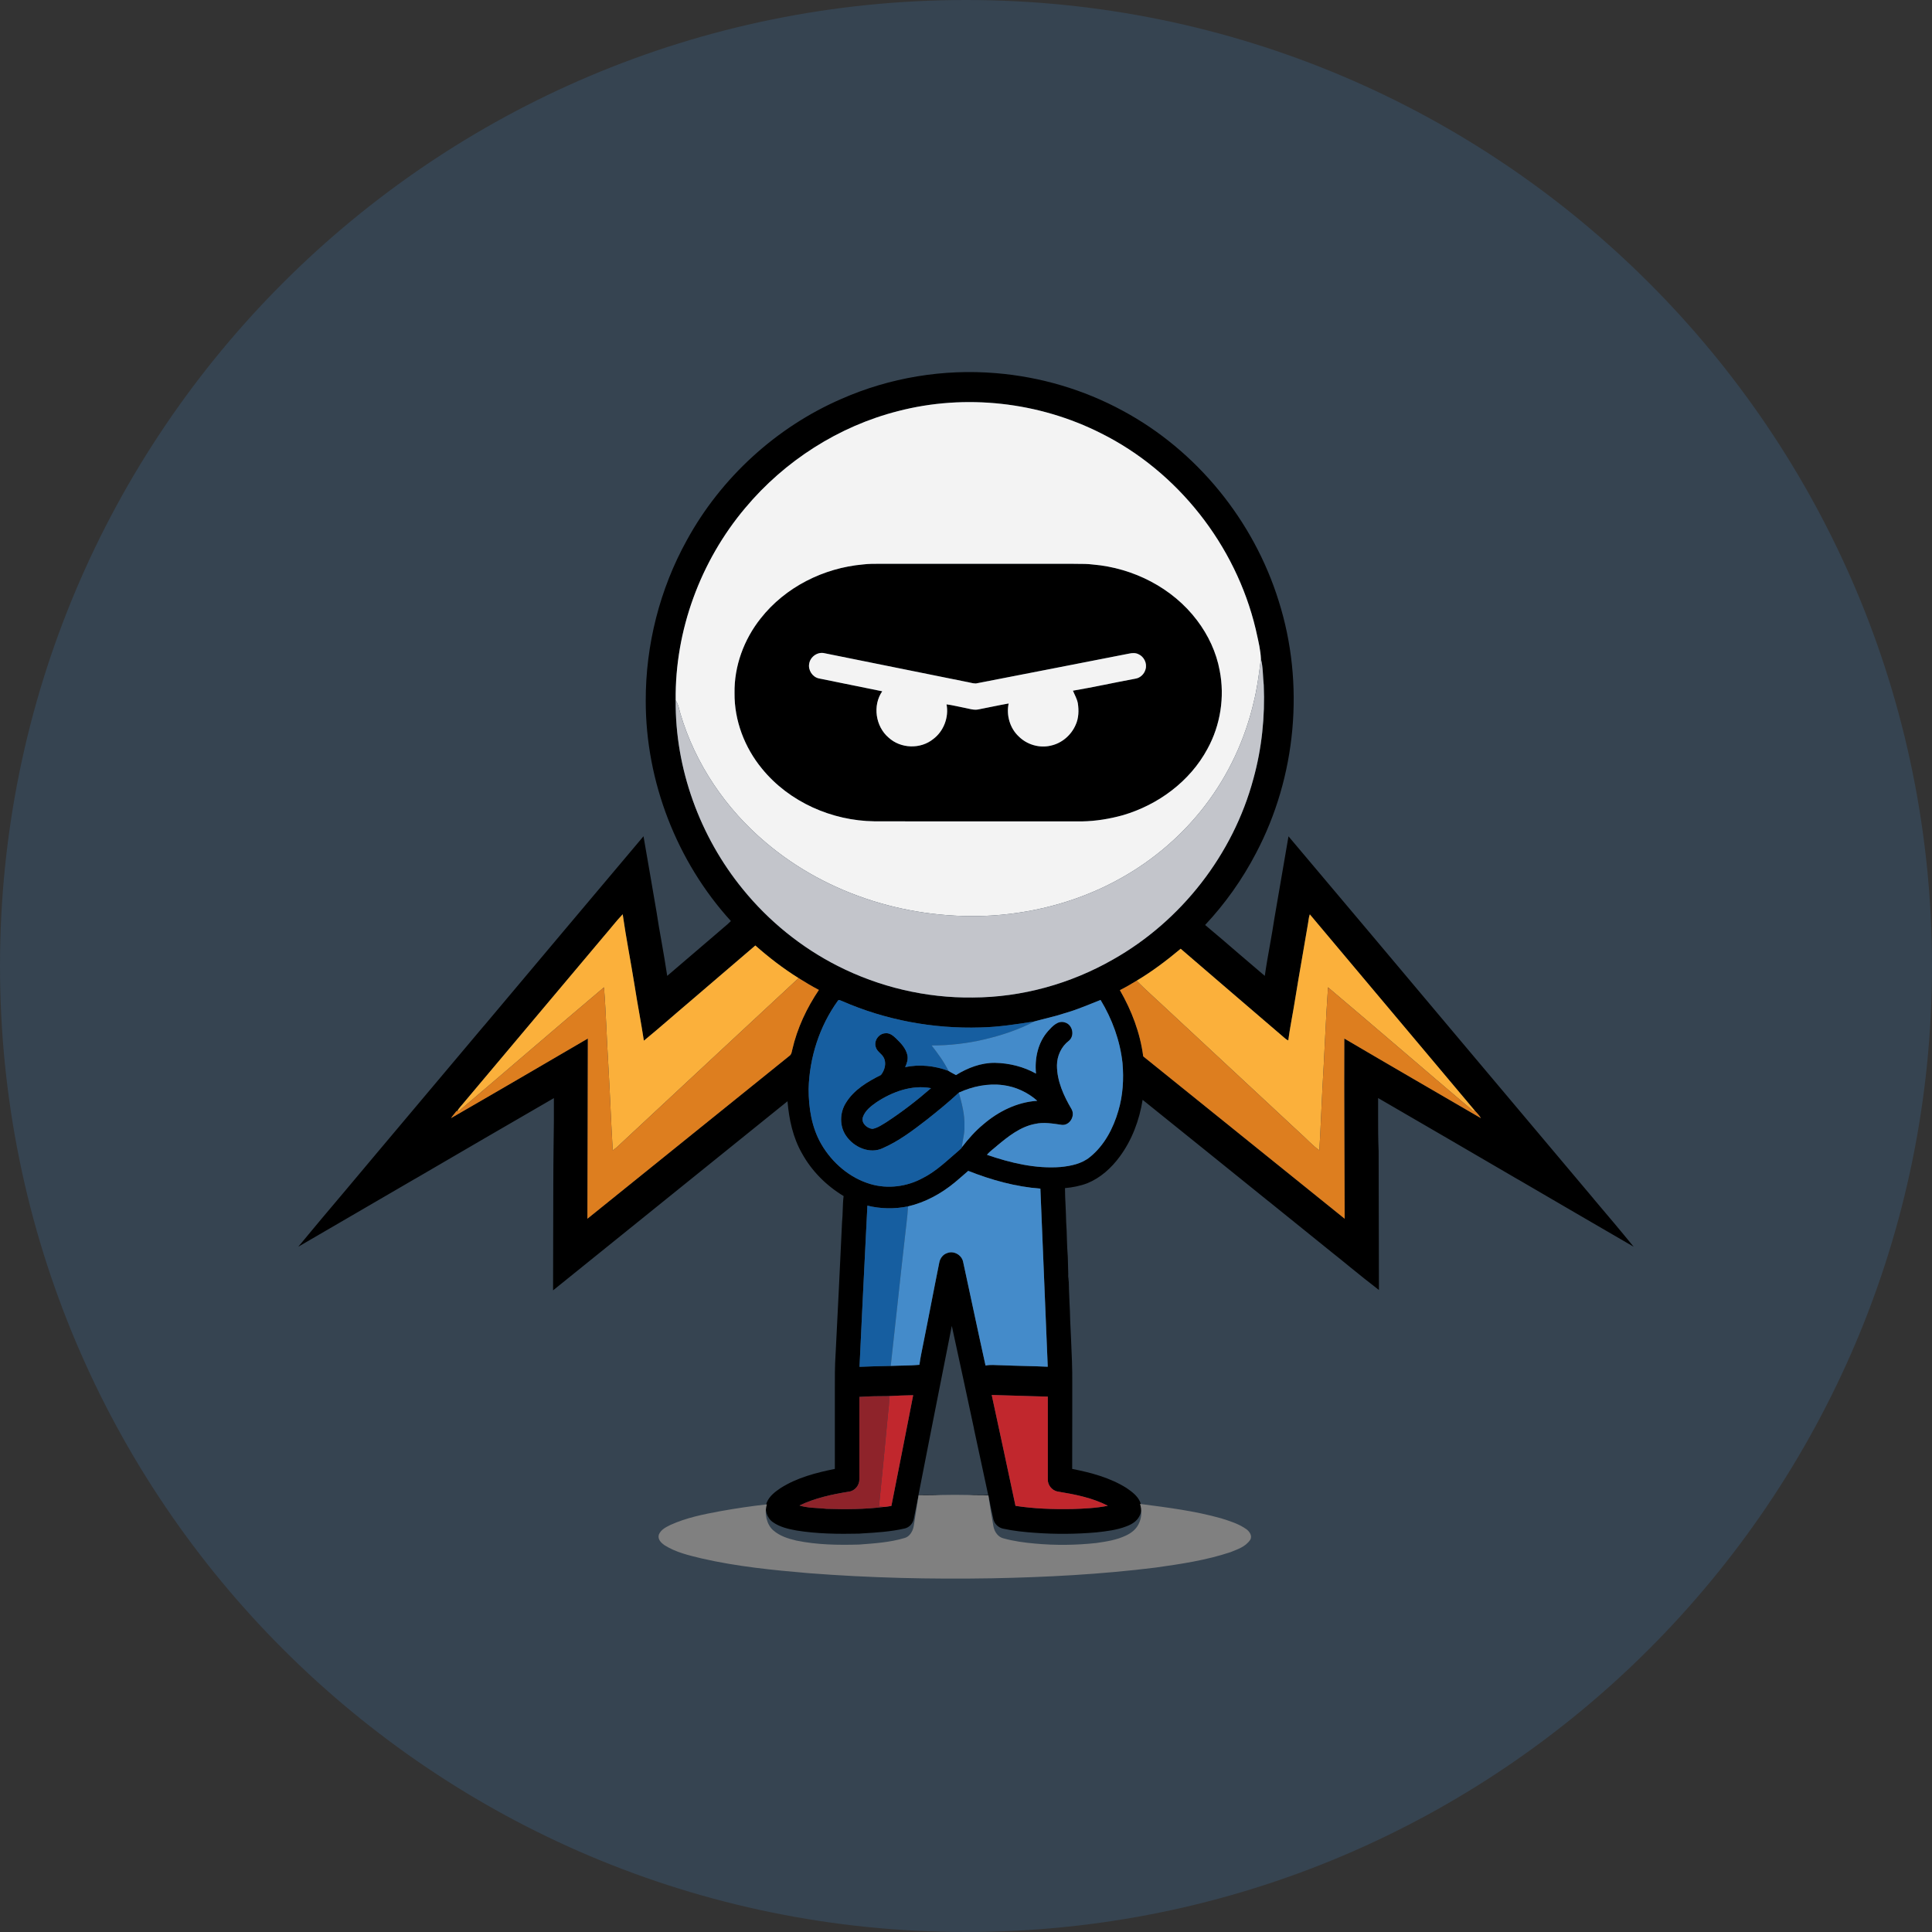 <svg width="26" height="26" viewBox="0 0 26 26" fill="none" xmlns="http://www.w3.org/2000/svg">
<rect x="0" y="0" width="26" height="26" fill="#333333" stroke="none"/>
<path opacity="0.2" d="M13 26C20.18 26 26 20.18 26 13C26 5.82 20.18 0 13 0C5.82 0 0 5.82 0 13C0 20.18 5.82 26 13 26Z" fill="#448BCA"/>
<path fill-rule="evenodd" clip-rule="evenodd" d="M11.324 5.368C11.975 5.081 12.698 4.962 13.406 5.022C13.999 5.071 14.583 5.242 15.108 5.527C16.103 6.061 16.872 7.004 17.209 8.091C17.561 9.203 17.446 10.454 16.902 11.483C16.719 11.834 16.488 12.16 16.218 12.448C16.368 12.573 16.517 12.701 16.665 12.829L16.665 12.829L16.665 12.829L16.665 12.829C16.784 12.931 16.902 13.032 17.021 13.133C17.041 12.992 17.066 12.852 17.091 12.712L17.091 12.712L17.091 12.712L17.091 12.712L17.091 12.712L17.091 12.712L17.091 12.712L17.091 12.712C17.112 12.595 17.132 12.479 17.15 12.361C17.213 11.992 17.276 11.623 17.34 11.255C18.083 12.135 18.825 13.017 19.566 13.899C20.077 14.506 20.587 15.113 21.098 15.719C21.215 15.859 21.332 15.998 21.449 16.136L21.449 16.136L21.449 16.137L21.449 16.137L21.449 16.137L21.449 16.137L21.449 16.137L21.449 16.137C21.629 16.349 21.809 16.562 21.985 16.778C21.467 16.478 20.95 16.176 20.432 15.874L20.431 15.874L20.429 15.873L20.429 15.873C19.802 15.507 19.174 15.141 18.546 14.777C18.547 14.857 18.546 14.936 18.546 15.015C18.546 15.173 18.546 15.331 18.553 15.489C18.554 16.113 18.555 16.737 18.557 17.36C18.426 17.26 18.297 17.156 18.169 17.052C18.084 16.983 18 16.913 17.914 16.846C17.632 16.619 17.35 16.391 17.069 16.164L17.068 16.164L17.067 16.163C16.504 15.709 15.941 15.254 15.377 14.801C15.333 15.075 15.234 15.342 15.069 15.565C14.957 15.718 14.81 15.851 14.634 15.923C14.537 15.96 14.434 15.98 14.332 15.989C14.332 16.068 14.336 16.147 14.34 16.226C14.343 16.3 14.347 16.373 14.348 16.446C14.354 16.523 14.356 16.6 14.358 16.677L14.358 16.677L14.358 16.677L14.358 16.677L14.358 16.677L14.358 16.677L14.358 16.677L14.358 16.677C14.361 16.757 14.363 16.837 14.37 16.916C14.37 16.953 14.371 16.99 14.373 17.026V17.026V17.026V17.026V17.026V17.026V17.026V17.026C14.376 17.106 14.379 17.185 14.371 17.264L14.384 17.175C14.382 17.294 14.388 17.413 14.393 17.531V17.531V17.531V17.531V17.531V17.531V17.531V17.531L14.393 17.531C14.397 17.61 14.401 17.688 14.402 17.767C14.405 17.853 14.41 17.94 14.414 18.027L14.414 18.027L14.414 18.027L14.414 18.027L14.414 18.027L14.414 18.028L14.414 18.028L14.414 18.028C14.423 18.224 14.432 18.42 14.43 18.616L14.43 19.035C14.43 19.279 14.43 19.523 14.429 19.768C14.683 19.818 14.94 19.886 15.162 20.026C15.232 20.075 15.306 20.128 15.342 20.21C15.367 20.271 15.366 20.344 15.334 20.403C15.299 20.474 15.228 20.515 15.158 20.541C15.029 20.591 14.891 20.607 14.755 20.622C14.481 20.646 14.205 20.648 13.931 20.628C13.786 20.618 13.641 20.603 13.499 20.572C13.437 20.559 13.384 20.509 13.369 20.447C13.344 20.338 13.321 20.23 13.301 20.12C13.262 20.119 13.223 20.119 13.184 20.119C13.136 20.119 13.089 20.119 13.041 20.116C13.08 20.116 13.12 20.116 13.159 20.116H13.159H13.159H13.159H13.159C13.206 20.116 13.252 20.116 13.298 20.116C13.234 19.82 13.171 19.524 13.107 19.228L13.107 19.227L13.107 19.226L13.107 19.225L13.107 19.224C13.008 18.764 12.91 18.303 12.809 17.843C12.721 18.283 12.635 18.723 12.548 19.163L12.548 19.163L12.548 19.164L12.548 19.164L12.548 19.165L12.548 19.166L12.548 19.166L12.548 19.167L12.547 19.168C12.486 19.484 12.424 19.8 12.361 20.116C12.412 20.116 12.464 20.116 12.515 20.116H12.515C12.563 20.116 12.611 20.115 12.659 20.116C12.588 20.119 12.517 20.119 12.445 20.119C12.418 20.118 12.39 20.118 12.362 20.118C12.351 20.171 12.34 20.224 12.33 20.278L12.33 20.278L12.33 20.278L12.33 20.278L12.33 20.278L12.33 20.278L12.33 20.278L12.33 20.278C12.319 20.333 12.309 20.387 12.297 20.442C12.284 20.505 12.235 20.557 12.173 20.57C11.986 20.613 11.793 20.625 11.602 20.636L11.561 20.639C11.28 20.645 10.998 20.642 10.72 20.597C10.61 20.577 10.496 20.551 10.403 20.486C10.319 20.428 10.282 20.311 10.321 20.215C10.357 20.131 10.433 20.074 10.506 20.025C10.727 19.885 10.982 19.819 11.235 19.768L11.235 19.344L11.235 18.921C11.236 18.85 11.236 18.78 11.235 18.71C11.235 18.547 11.234 18.384 11.245 18.221L11.246 18.203C11.276 17.617 11.305 17.031 11.332 16.445C11.338 16.392 11.339 16.338 11.341 16.284V16.284C11.343 16.221 11.345 16.158 11.353 16.096C11.122 15.957 10.924 15.76 10.793 15.522C10.671 15.309 10.618 15.063 10.598 14.82L9.538 15.675C8.839 16.238 8.141 16.801 7.443 17.365C7.444 16.897 7.446 16.429 7.446 15.961C7.446 15.776 7.448 15.592 7.45 15.407C7.453 15.197 7.456 14.988 7.454 14.778C6.831 15.138 6.208 15.501 5.586 15.864L5.586 15.864L5.585 15.864C5.062 16.169 4.538 16.474 4.014 16.778C4.224 16.523 4.437 16.271 4.65 16.019C4.789 15.854 4.929 15.688 5.068 15.521C5.55 14.949 6.032 14.376 6.514 13.803L6.514 13.803L6.515 13.803C7.229 12.953 7.944 12.103 8.66 11.254C8.696 11.459 8.731 11.663 8.766 11.867L8.766 11.868L8.766 11.868L8.766 11.868L8.766 11.868L8.766 11.868L8.766 11.868L8.766 11.868L8.766 11.868C8.789 12.002 8.812 12.136 8.835 12.27C8.855 12.405 8.879 12.54 8.903 12.674L8.903 12.674C8.93 12.827 8.956 12.98 8.979 13.133C9.129 13.005 9.279 12.877 9.429 12.748L9.429 12.748C9.517 12.673 9.605 12.598 9.693 12.522C9.708 12.509 9.723 12.496 9.738 12.483C9.772 12.455 9.806 12.426 9.836 12.395C9.109 11.597 8.69 10.519 8.69 9.434C8.688 8.68 8.879 7.927 9.243 7.27C9.704 6.427 10.449 5.747 11.324 5.368ZM12.084 5.533C11.287 5.736 10.56 6.201 10.029 6.836C9.428 7.549 9.082 8.483 9.093 9.423C9.084 10.344 9.419 11.26 9.998 11.968C10.347 12.397 10.784 12.751 11.275 13C11.835 13.284 12.463 13.432 13.09 13.424C13.75 13.422 14.407 13.24 14.981 12.911C15.894 12.395 16.594 11.502 16.868 10.479C16.981 10.07 17.025 9.644 17.007 9.22C17.003 9.18 17 9.139 16.998 9.098C16.993 9.02 16.989 8.942 16.969 8.867C16.964 8.753 16.938 8.642 16.913 8.531L16.913 8.531C16.908 8.509 16.902 8.486 16.898 8.464C16.629 7.335 15.847 6.344 14.817 5.831C13.98 5.408 12.991 5.297 12.084 5.533ZM6.254 14.825L8.13 12.595C8.162 12.559 8.192 12.522 8.223 12.485L8.223 12.485C8.274 12.424 8.325 12.362 8.38 12.304C8.407 12.493 8.44 12.682 8.473 12.87L8.473 12.87L8.473 12.87L8.473 12.87L8.473 12.87C8.497 13.005 8.52 13.139 8.542 13.274C8.559 13.387 8.579 13.5 8.599 13.613C8.622 13.743 8.645 13.874 8.665 14.005C8.795 13.899 8.923 13.789 9.051 13.678L9.051 13.678C9.132 13.608 9.213 13.538 9.295 13.469C9.399 13.38 9.502 13.291 9.605 13.203L9.606 13.203L9.606 13.202L9.606 13.202L9.606 13.202L9.608 13.2L9.609 13.199C9.794 13.041 9.979 12.882 10.165 12.724C10.347 12.885 10.541 13.034 10.747 13.163C10.836 13.219 10.927 13.273 11.02 13.322C10.856 13.566 10.728 13.837 10.662 14.126L10.659 14.14C10.653 14.166 10.647 14.193 10.624 14.209L9.459 15.148C8.941 15.566 8.423 15.983 7.905 16.401C7.905 16.018 7.907 15.635 7.908 15.252C7.909 14.827 7.911 14.401 7.911 13.976L7.805 14.038C7.227 14.375 6.649 14.713 6.07 15.047C6.082 15.028 6.097 15.01 6.112 14.992L6.112 14.992L6.112 14.992C6.123 14.978 6.135 14.964 6.145 14.949L6.15 14.958C6.168 14.925 6.193 14.897 6.218 14.868C6.23 14.854 6.242 14.84 6.254 14.825ZM17.534 12.832L17.534 12.832L17.534 12.832C17.498 13.036 17.463 13.239 17.43 13.443C17.419 13.516 17.406 13.588 17.393 13.661L17.393 13.661C17.372 13.774 17.352 13.887 17.337 14.001C17.316 13.993 17.298 13.979 17.282 13.964C17.078 13.788 16.873 13.612 16.668 13.437L16.668 13.437C16.408 13.214 16.148 12.992 15.889 12.768C15.701 12.925 15.506 13.073 15.296 13.198C15.222 13.243 15.148 13.287 15.071 13.325C15.229 13.599 15.344 13.9 15.385 14.216C15.795 14.546 16.206 14.877 16.616 15.208L16.618 15.21L16.619 15.211C17.111 15.608 17.603 16.005 18.096 16.401C18.096 16.102 18.094 15.803 18.093 15.504C18.091 14.995 18.089 14.485 18.091 13.976C18.516 14.226 18.942 14.474 19.369 14.722L19.369 14.722L19.369 14.722L19.369 14.722L19.369 14.722L19.369 14.722C19.556 14.831 19.743 14.939 19.93 15.048C19.908 15.013 19.881 14.981 19.852 14.952C19.561 14.605 19.27 14.259 18.978 13.912L18.978 13.912L18.977 13.911L18.976 13.91C18.526 13.375 18.076 12.841 17.627 12.305C17.616 12.334 17.612 12.364 17.608 12.393L17.608 12.393C17.606 12.408 17.604 12.423 17.601 12.438C17.579 12.569 17.556 12.701 17.534 12.832L17.534 12.832L17.534 12.832L17.534 12.832L17.534 12.832ZM10.882 14.655C10.893 14.232 11.028 13.812 11.274 13.47C11.284 13.451 11.301 13.459 11.317 13.466C11.322 13.468 11.327 13.471 11.332 13.472C11.917 13.728 12.558 13.847 13.195 13.827C13.433 13.822 13.669 13.785 13.905 13.749L13.92 13.746C13.975 13.731 14.029 13.717 14.084 13.703C14.166 13.682 14.248 13.662 14.329 13.635C14.454 13.6 14.575 13.551 14.695 13.503L14.695 13.503L14.695 13.503C14.734 13.487 14.772 13.472 14.811 13.457C14.967 13.714 15.073 14.004 15.106 14.305C15.125 14.521 15.112 14.741 15.05 14.949C14.982 15.185 14.861 15.415 14.669 15.57C14.558 15.662 14.413 15.691 14.274 15.705C13.936 15.731 13.6 15.65 13.282 15.541C13.308 15.509 13.34 15.483 13.372 15.457C13.389 15.443 13.406 15.43 13.422 15.415C13.572 15.29 13.734 15.162 13.93 15.125C14.038 15.101 14.149 15.117 14.257 15.133L14.29 15.138C14.394 15.149 14.472 15.02 14.422 14.929C14.316 14.749 14.224 14.55 14.224 14.337C14.225 14.209 14.283 14.083 14.385 14.006C14.467 13.938 14.435 13.79 14.333 13.76C14.238 13.727 14.162 13.811 14.104 13.875L14.104 13.876C13.967 14.03 13.922 14.246 13.942 14.448C13.774 14.354 13.582 14.307 13.39 14.303C13.203 14.301 13.023 14.37 12.865 14.468C12.851 14.46 12.837 14.452 12.822 14.445C12.802 14.434 12.782 14.424 12.764 14.411C12.578 14.342 12.375 14.32 12.181 14.361C12.205 14.311 12.223 14.255 12.211 14.199C12.191 14.109 12.126 14.04 12.063 13.979C12.024 13.941 11.977 13.9 11.92 13.905C11.829 13.905 11.756 14.005 11.786 14.092C11.795 14.125 11.819 14.149 11.842 14.172C11.861 14.19 11.879 14.207 11.891 14.23C11.934 14.305 11.906 14.404 11.855 14.467C11.675 14.557 11.491 14.665 11.383 14.843C11.3 14.974 11.296 15.156 11.386 15.285C11.491 15.44 11.707 15.536 11.883 15.45C12.097 15.356 12.285 15.213 12.469 15.071C12.618 14.953 12.765 14.834 12.904 14.704C13.088 14.62 13.294 14.577 13.496 14.603C13.666 14.624 13.83 14.699 13.959 14.814C13.688 14.831 13.435 14.957 13.232 15.132C13.123 15.222 13.03 15.328 12.944 15.44C12.941 15.45 12.932 15.458 12.924 15.465C12.919 15.468 12.915 15.472 12.912 15.476C12.88 15.503 12.849 15.53 12.818 15.558C12.692 15.668 12.566 15.78 12.416 15.855C12.204 15.97 11.948 16.003 11.716 15.935C11.436 15.853 11.198 15.649 11.052 15.396C10.923 15.173 10.882 14.91 10.882 14.655ZM11.796 14.833C11.722 14.885 11.642 14.945 11.612 15.035C11.588 15.115 11.667 15.184 11.74 15.192C11.797 15.183 11.847 15.152 11.896 15.122C11.907 15.115 11.918 15.109 11.928 15.102C12.139 14.964 12.339 14.81 12.53 14.644C12.272 14.596 12.01 14.692 11.796 14.833ZM12.22 16.235C12.452 16.181 12.666 16.064 12.849 15.913C12.893 15.877 12.935 15.84 12.978 15.802L13.03 15.757C13.341 15.88 13.667 15.971 14.001 15.996C14.035 16.792 14.067 17.589 14.1 18.385L14.1 18.393C13.986 18.387 13.871 18.384 13.757 18.382H13.757L13.757 18.382C13.664 18.379 13.572 18.377 13.479 18.373C13.458 18.373 13.437 18.372 13.416 18.371H13.416H13.416C13.365 18.369 13.313 18.366 13.263 18.377C13.201 18.098 13.141 17.819 13.081 17.539L13.081 17.539L13.081 17.538C13.041 17.351 13.001 17.163 12.96 16.975C12.938 16.885 12.831 16.827 12.745 16.864C12.689 16.882 12.65 16.935 12.64 16.993C12.604 17.172 12.569 17.351 12.534 17.53C12.499 17.71 12.464 17.889 12.428 18.068C12.422 18.1 12.415 18.132 12.409 18.164C12.395 18.231 12.382 18.299 12.373 18.367C12.29 18.375 12.207 18.376 12.124 18.378H12.124C12.079 18.379 12.033 18.38 11.987 18.382L11.914 18.383C11.798 18.386 11.682 18.389 11.567 18.394C11.588 17.926 11.612 17.459 11.635 16.991L11.635 16.991L11.635 16.989C11.648 16.735 11.66 16.48 11.673 16.225C11.852 16.269 12.04 16.272 12.22 16.235ZM11.964 18.788C11.831 18.788 11.697 18.79 11.565 18.799C11.565 19.168 11.565 19.537 11.565 19.907C11.567 19.988 11.504 20.064 11.425 20.074C11.197 20.11 10.968 20.16 10.759 20.26C10.838 20.285 10.922 20.29 11.005 20.295C11.045 20.298 11.085 20.3 11.124 20.305C11.38 20.313 11.638 20.312 11.892 20.28C11.917 20.279 11.942 20.275 11.967 20.271C11.977 20.269 11.986 20.268 11.996 20.266C12.074 19.875 12.151 19.482 12.228 19.09L12.289 18.776C12.18 18.778 12.072 18.782 11.964 18.788ZM13.666 20.265C13.56 19.767 13.454 19.27 13.346 18.773C13.475 18.776 13.604 18.78 13.733 18.784C13.856 18.788 13.978 18.792 14.101 18.795C14.101 19.007 14.101 19.219 14.101 19.431C14.101 19.59 14.101 19.749 14.101 19.908C14.098 19.985 14.157 20.057 14.23 20.072C14.462 20.11 14.698 20.155 14.909 20.264C14.749 20.296 14.587 20.303 14.425 20.308C14.171 20.312 13.917 20.304 13.666 20.265Z" fill="black"/>
<path fill-rule="evenodd" clip-rule="evenodd" d="M11.841 7.587C11.765 7.587 11.689 7.587 11.614 7.596C11.085 7.643 10.569 7.899 10.236 8.323C10.012 8.605 9.879 8.964 9.885 9.327C9.881 9.697 10.021 10.061 10.254 10.344C10.621 10.795 11.197 11.046 11.769 11.053C12.06 11.053 12.351 11.053 12.642 11.054C13.281 11.054 13.921 11.055 14.56 11.054C14.747 11.051 14.934 11.02 15.114 10.97C15.585 10.831 16.014 10.517 16.25 10.077C16.424 9.76 16.484 9.38 16.414 9.024C16.369 8.778 16.26 8.547 16.11 8.349C15.778 7.909 15.249 7.643 14.708 7.597C14.636 7.588 14.564 7.588 14.492 7.588C14.465 7.588 14.437 7.588 14.41 7.587C13.988 7.587 13.565 7.587 13.143 7.587C12.72 7.587 12.298 7.587 11.876 7.587C11.864 7.587 11.852 7.587 11.841 7.587ZM11.021 9.13C10.934 9.113 10.872 9.017 10.89 8.93C10.906 8.836 11.005 8.768 11.097 8.791C11.368 8.846 11.639 8.901 11.911 8.955C12.274 9.029 12.637 9.102 13 9.175C13.016 9.177 13.031 9.181 13.046 9.184C13.075 9.191 13.104 9.198 13.133 9.198C13.636 9.101 14.138 9.002 14.64 8.904C14.825 8.868 15.01 8.832 15.194 8.796C15.235 8.787 15.28 8.784 15.319 8.803C15.395 8.835 15.441 8.928 15.416 9.008C15.399 9.071 15.345 9.123 15.281 9.133C15.167 9.154 15.053 9.177 14.938 9.2C14.772 9.233 14.606 9.267 14.439 9.295C14.446 9.312 14.454 9.329 14.461 9.345C14.479 9.383 14.497 9.422 14.505 9.464C14.52 9.561 14.517 9.664 14.476 9.754C14.416 9.894 14.289 10.002 14.142 10.034C13.99 10.071 13.822 10.022 13.711 9.912C13.592 9.802 13.54 9.626 13.574 9.467C13.493 9.481 13.412 9.498 13.331 9.514C13.276 9.525 13.222 9.536 13.167 9.547C13.121 9.557 13.075 9.546 13.029 9.536C13.014 9.533 12.998 9.529 12.983 9.526C12.953 9.521 12.924 9.514 12.895 9.508C12.843 9.497 12.791 9.485 12.738 9.479C12.772 9.652 12.699 9.841 12.56 9.945C12.388 10.085 12.121 10.076 11.958 9.926C11.783 9.777 11.74 9.494 11.873 9.303C11.589 9.245 11.305 9.187 11.021 9.13Z" fill="black"/>
<path fill-rule="evenodd" clip-rule="evenodd" d="M14.817 5.831C13.98 5.408 12.991 5.297 12.084 5.533C11.287 5.736 10.56 6.201 10.029 6.836C9.428 7.549 9.082 8.483 9.093 9.423C9.12 9.465 9.133 9.513 9.145 9.561C9.149 9.575 9.152 9.589 9.156 9.602C9.356 10.281 9.77 10.888 10.307 11.339C11.148 12.052 12.271 12.388 13.361 12.32C13.962 12.28 14.558 12.114 15.086 11.817C15.521 11.574 15.908 11.243 16.213 10.846C16.532 10.432 16.758 9.946 16.875 9.435C16.916 9.268 16.939 9.098 16.961 8.928C16.964 8.907 16.967 8.887 16.969 8.867C16.964 8.753 16.938 8.642 16.913 8.531C16.908 8.509 16.902 8.486 16.898 8.464C16.629 7.335 15.847 6.344 14.817 5.831ZM10.236 8.323C10.569 7.899 11.085 7.643 11.614 7.596C11.689 7.587 11.765 7.587 11.841 7.587C11.852 7.587 11.864 7.587 11.876 7.587C12.298 7.587 12.72 7.587 13.143 7.587C13.565 7.587 13.988 7.587 14.41 7.587C14.437 7.588 14.465 7.588 14.492 7.588C14.564 7.588 14.636 7.588 14.708 7.597C15.249 7.643 15.778 7.909 16.11 8.349C16.26 8.547 16.369 8.778 16.414 9.024C16.484 9.38 16.424 9.76 16.25 10.077C16.014 10.517 15.585 10.831 15.114 10.97C14.934 11.02 14.747 11.051 14.56 11.054C13.921 11.055 13.281 11.054 12.641 11.054C12.351 11.053 12.06 11.053 11.769 11.053C11.197 11.046 10.621 10.795 10.254 10.344C10.021 10.061 9.881 9.697 9.885 9.327C9.879 8.964 10.012 8.605 10.236 8.323Z" fill="#F3F3F3"/>
<path fill-rule="evenodd" clip-rule="evenodd" d="M10.89 8.93C10.906 8.836 11.005 8.768 11.097 8.791C11.731 8.919 12.366 9.048 13 9.175C13.045 9.182 13.088 9.198 13.133 9.198C13.821 9.065 14.508 8.93 15.194 8.796C15.235 8.787 15.28 8.784 15.319 8.803C15.395 8.835 15.441 8.928 15.416 9.008C15.399 9.071 15.345 9.123 15.281 9.133C15 9.185 14.721 9.247 14.439 9.295C14.462 9.351 14.494 9.404 14.505 9.464C14.52 9.561 14.517 9.664 14.476 9.754C14.416 9.894 14.289 10.002 14.142 10.034C13.99 10.071 13.822 10.022 13.711 9.912C13.592 9.802 13.54 9.626 13.574 9.467C13.438 9.491 13.303 9.521 13.167 9.547C13.105 9.56 13.043 9.537 12.983 9.526C12.901 9.511 12.82 9.489 12.738 9.479C12.772 9.652 12.699 9.841 12.56 9.945C12.388 10.085 12.121 10.076 11.958 9.926C11.783 9.777 11.74 9.494 11.873 9.303C11.589 9.245 11.305 9.187 11.021 9.13C10.934 9.112 10.872 9.017 10.89 8.93Z" fill="#F3F3F3"/>
<path fill-rule="evenodd" clip-rule="evenodd" d="M16.875 9.435C16.922 9.248 16.944 9.057 16.969 8.867C16.999 8.982 16.994 9.103 17.007 9.22C17.025 9.644 16.981 10.07 16.868 10.479C16.594 11.502 15.894 12.395 14.981 12.911C14.407 13.24 13.75 13.422 13.09 13.424C12.463 13.432 11.835 13.284 11.275 13C10.784 12.751 10.347 12.397 9.998 11.968C9.419 11.26 9.084 10.344 9.093 9.423C9.128 9.477 9.139 9.541 9.156 9.602C9.356 10.281 9.77 10.888 10.307 11.339C11.148 12.052 12.271 12.388 13.361 12.32C13.962 12.28 14.558 12.114 15.086 11.817C15.521 11.574 15.908 11.243 16.213 10.846C16.532 10.432 16.758 9.946 16.875 9.435Z" fill="#C3C5CB"/>
<path fill-rule="evenodd" clip-rule="evenodd" d="M8.13 12.595C8.214 12.499 8.291 12.396 8.38 12.304C8.426 12.629 8.491 12.95 8.542 13.274C8.58 13.519 8.628 13.761 8.665 14.005C8.878 13.831 9.084 13.647 9.295 13.469C9.585 13.221 9.874 12.972 10.165 12.724C10.347 12.885 10.541 13.034 10.747 13.163C9.931 13.922 9.114 14.68 8.3 15.44C8.283 15.455 8.264 15.468 8.246 15.481C8.222 15.095 8.209 14.708 8.186 14.322C8.164 13.977 8.156 13.631 8.128 13.287C7.479 13.835 6.836 14.391 6.188 14.941C6.176 14.948 6.164 14.954 6.15 14.958C6.177 14.908 6.219 14.87 6.254 14.825C6.879 14.082 7.505 13.339 8.13 12.595Z" fill="#FBB03B"/>
<path fill-rule="evenodd" clip-rule="evenodd" d="M17.601 12.438C17.61 12.394 17.611 12.348 17.627 12.305C18.368 13.188 19.111 14.069 19.852 14.952C19.837 14.955 19.824 14.952 19.813 14.941C19.164 14.391 18.521 13.835 17.872 13.287C17.84 13.737 17.825 14.188 17.797 14.638C17.782 14.919 17.773 15.2 17.755 15.48C17.657 15.412 17.579 15.32 17.489 15.242C16.874 14.67 16.259 14.098 15.644 13.526C15.528 13.417 15.408 13.312 15.296 13.198C15.506 13.073 15.701 12.925 15.889 12.768C16.352 13.168 16.818 13.565 17.282 13.964C17.298 13.979 17.316 13.993 17.337 14.001C17.362 13.814 17.401 13.629 17.43 13.443C17.484 13.107 17.545 12.773 17.601 12.438Z" fill="#FBB03B"/>
<path fill-rule="evenodd" clip-rule="evenodd" d="M10.747 13.163C10.836 13.219 10.927 13.273 11.02 13.322C10.856 13.566 10.728 13.837 10.662 14.126C10.655 14.155 10.652 14.19 10.624 14.209C9.717 14.94 8.811 15.67 7.905 16.401C7.906 15.593 7.911 14.784 7.911 13.976C7.298 14.334 6.685 14.693 6.07 15.047C6.092 15.012 6.121 14.983 6.145 14.949L6.15 14.958C6.164 14.954 6.176 14.948 6.188 14.941C6.836 14.391 7.479 13.835 8.128 13.287C8.156 13.631 8.164 13.977 8.186 14.322C8.209 14.708 8.222 15.095 8.246 15.481C8.264 15.468 8.283 15.455 8.3 15.44C9.114 14.68 9.931 13.922 10.747 13.163Z" fill="#DD7E1F"/>
<path fill-rule="evenodd" clip-rule="evenodd" d="M15.071 13.325C15.148 13.287 15.222 13.243 15.296 13.198C15.408 13.312 15.528 13.417 15.644 13.526C16.259 14.098 16.874 14.67 17.489 15.242C17.579 15.32 17.657 15.412 17.755 15.48C17.773 15.2 17.782 14.919 17.797 14.638C17.825 14.188 17.84 13.737 17.872 13.287C18.521 13.835 19.164 14.391 19.813 14.941C19.824 14.952 19.837 14.955 19.852 14.952C19.881 14.981 19.908 15.013 19.93 15.048C19.317 14.691 18.702 14.336 18.091 13.976C18.087 14.784 18.095 15.592 18.096 16.401C17.192 15.673 16.289 14.944 15.385 14.216C15.344 13.9 15.229 13.599 15.071 13.325Z" fill="#DD7E1F"/>
<path fill-rule="evenodd" clip-rule="evenodd" d="M11.274 13.47C11.288 13.445 11.314 13.467 11.332 13.472C11.917 13.728 12.558 13.847 13.195 13.827C13.439 13.822 13.68 13.784 13.92 13.746C13.711 13.857 13.484 13.931 13.255 13.986C13.02 14.042 12.778 14.07 12.537 14.069C12.621 14.177 12.703 14.288 12.764 14.411C12.578 14.342 12.375 14.32 12.181 14.361C12.205 14.311 12.223 14.255 12.211 14.199C12.191 14.109 12.126 14.04 12.063 13.979C12.024 13.941 11.977 13.9 11.92 13.905C11.829 13.905 11.756 14.005 11.786 14.092C11.802 14.151 11.864 14.178 11.891 14.23C11.934 14.305 11.906 14.404 11.855 14.467C11.675 14.557 11.491 14.665 11.383 14.843C11.3 14.974 11.296 15.156 11.386 15.285C11.491 15.44 11.707 15.536 11.883 15.45C12.097 15.356 12.285 15.213 12.469 15.071C12.618 14.953 12.765 14.834 12.904 14.704C12.943 14.851 12.985 15.001 12.979 15.155C12.984 15.252 12.953 15.345 12.944 15.44C12.939 15.456 12.922 15.464 12.912 15.476C12.753 15.611 12.603 15.761 12.416 15.855C12.204 15.97 11.948 16.003 11.716 15.935C11.436 15.853 11.198 15.649 11.052 15.396C10.923 15.173 10.882 14.91 10.882 14.655C10.893 14.232 11.028 13.812 11.274 13.47Z" fill="#165EA0"/>
<path fill-rule="evenodd" clip-rule="evenodd" d="M11.796 14.833C12.01 14.692 12.272 14.596 12.529 14.644C12.339 14.81 12.139 14.964 11.928 15.102C11.868 15.137 11.809 15.181 11.74 15.192C11.667 15.184 11.588 15.115 11.612 15.035C11.642 14.945 11.722 14.885 11.796 14.833Z" fill="#165EA0"/>
<path fill-rule="evenodd" clip-rule="evenodd" d="M11.673 16.225C11.852 16.269 12.04 16.272 12.22 16.235C12.212 16.382 12.19 16.527 12.175 16.674C12.11 17.243 12.051 17.812 11.987 18.382C11.847 18.385 11.707 18.388 11.567 18.394C11.6 17.671 11.637 16.948 11.673 16.225Z" fill="#165EA0"/>
<path fill-rule="evenodd" clip-rule="evenodd" d="M14.329 13.635C14.494 13.589 14.651 13.519 14.811 13.457C14.967 13.714 15.073 14.004 15.106 14.305C15.125 14.521 15.112 14.741 15.05 14.949C14.982 15.185 14.861 15.415 14.669 15.57C14.558 15.662 14.413 15.691 14.274 15.705C13.936 15.731 13.6 15.65 13.282 15.541C13.322 15.492 13.376 15.457 13.422 15.415C13.572 15.29 13.734 15.162 13.93 15.125C14.049 15.098 14.171 15.121 14.29 15.138C14.394 15.149 14.472 15.02 14.422 14.929C14.316 14.749 14.224 14.55 14.224 14.337C14.225 14.209 14.283 14.083 14.385 14.006C14.467 13.938 14.435 13.79 14.333 13.76C14.238 13.727 14.162 13.812 14.104 13.876C13.967 14.03 13.922 14.246 13.942 14.448C13.774 14.354 13.582 14.307 13.39 14.303C13.203 14.301 13.023 14.37 12.865 14.468C12.832 14.448 12.796 14.433 12.764 14.411C12.703 14.288 12.621 14.177 12.537 14.069C12.778 14.07 13.02 14.042 13.255 13.986C13.484 13.931 13.711 13.857 13.92 13.746C14.056 13.708 14.195 13.68 14.329 13.635Z" fill="#448BCA"/>
<path fill-rule="evenodd" clip-rule="evenodd" d="M12.904 14.704C13.088 14.62 13.294 14.577 13.496 14.603C13.666 14.624 13.83 14.699 13.959 14.814C13.688 14.831 13.435 14.957 13.232 15.132C13.123 15.222 13.03 15.328 12.944 15.44C12.953 15.345 12.984 15.252 12.979 15.155C12.985 15.001 12.944 14.852 12.904 14.704Z" fill="#448BCA"/>
<path fill-rule="evenodd" clip-rule="evenodd" d="M12.849 15.913C12.91 15.862 12.97 15.809 13.03 15.757C13.341 15.88 13.667 15.971 14.001 15.996C14.035 16.795 14.067 17.594 14.1 18.393C13.893 18.383 13.686 18.382 13.479 18.373C13.407 18.373 13.334 18.362 13.263 18.377C13.159 17.91 13.062 17.442 12.96 16.975C12.938 16.885 12.831 16.827 12.745 16.864C12.689 16.882 12.65 16.935 12.64 16.993C12.567 17.351 12.501 17.71 12.428 18.068C12.409 18.168 12.386 18.266 12.373 18.367C12.245 18.379 12.116 18.376 11.987 18.382C12.051 17.812 12.11 17.243 12.175 16.674C12.19 16.527 12.212 16.382 12.22 16.235C12.452 16.181 12.666 16.064 12.849 15.913Z" fill="#448BCA"/>
<path fill-rule="evenodd" clip-rule="evenodd" d="M11.964 18.788C12.072 18.782 12.18 18.778 12.289 18.776C12.192 19.273 12.095 19.77 11.996 20.266C11.961 20.271 11.927 20.279 11.892 20.28C11.871 20.277 11.85 20.275 11.829 20.273C11.871 19.862 11.91 19.452 11.949 19.042C11.956 18.957 11.972 18.873 11.964 18.788Z" fill="#C1272D"/>
<path fill-rule="evenodd" clip-rule="evenodd" d="M13.346 18.773C13.598 18.779 13.849 18.79 14.101 18.795C14.102 19.166 14.101 19.537 14.101 19.908C14.098 19.985 14.157 20.057 14.23 20.072C14.462 20.11 14.698 20.155 14.909 20.264C14.749 20.296 14.587 20.303 14.425 20.308C14.171 20.312 13.917 20.304 13.666 20.265C13.56 19.767 13.454 19.27 13.346 18.773Z" fill="#C1272D"/>
<path fill-rule="evenodd" clip-rule="evenodd" d="M11.565 18.799C11.697 18.79 11.831 18.788 11.964 18.788C11.972 18.873 11.956 18.957 11.949 19.042C11.91 19.452 11.871 19.862 11.829 20.273C11.85 20.275 11.871 20.277 11.892 20.28C11.638 20.312 11.38 20.313 11.124 20.305C11.003 20.291 10.877 20.298 10.759 20.26C10.968 20.16 11.197 20.11 11.425 20.074C11.504 20.064 11.567 19.988 11.565 19.907C11.565 19.537 11.565 19.168 11.565 18.799Z" fill="#8E232A"/>
<path fill-rule="evenodd" clip-rule="evenodd" d="M12.362 20.122C12.461 20.122 12.56 20.125 12.659 20.119C12.786 20.116 12.914 20.116 13.041 20.119C13.127 20.125 13.214 20.12 13.301 20.125C13.321 20.264 13.344 20.403 13.369 20.541C13.384 20.621 13.437 20.685 13.499 20.701C13.641 20.741 13.786 20.76 13.931 20.773C14.205 20.798 14.481 20.795 14.755 20.765C14.891 20.745 15.029 20.725 15.158 20.662C15.228 20.628 15.299 20.576 15.334 20.486C15.366 20.41 15.367 20.318 15.342 20.239C15.708 20.287 16.075 20.332 16.434 20.433C16.55 20.47 16.668 20.505 16.773 20.579C16.81 20.607 16.858 20.664 16.825 20.722C16.759 20.819 16.655 20.848 16.563 20.887C16.232 20.998 15.89 21.048 15.55 21.096C14.817 21.187 14.081 21.226 13.345 21.24C12.524 21.254 11.703 21.235 10.883 21.171C10.401 21.13 9.919 21.082 9.443 20.973C9.272 20.931 9.097 20.893 8.94 20.793C8.902 20.765 8.848 20.72 8.866 20.653C8.898 20.579 8.966 20.551 9.024 20.521C9.241 20.423 9.471 20.378 9.698 20.336C9.905 20.299 10.112 20.268 10.321 20.245C10.282 20.368 10.319 20.517 10.403 20.592C10.496 20.674 10.61 20.707 10.72 20.733C10.998 20.79 11.28 20.794 11.561 20.786C11.766 20.77 11.972 20.758 12.173 20.698C12.235 20.682 12.284 20.615 12.297 20.535C12.32 20.398 12.339 20.259 12.362 20.122Z" fill="#808080"/>
</svg>
